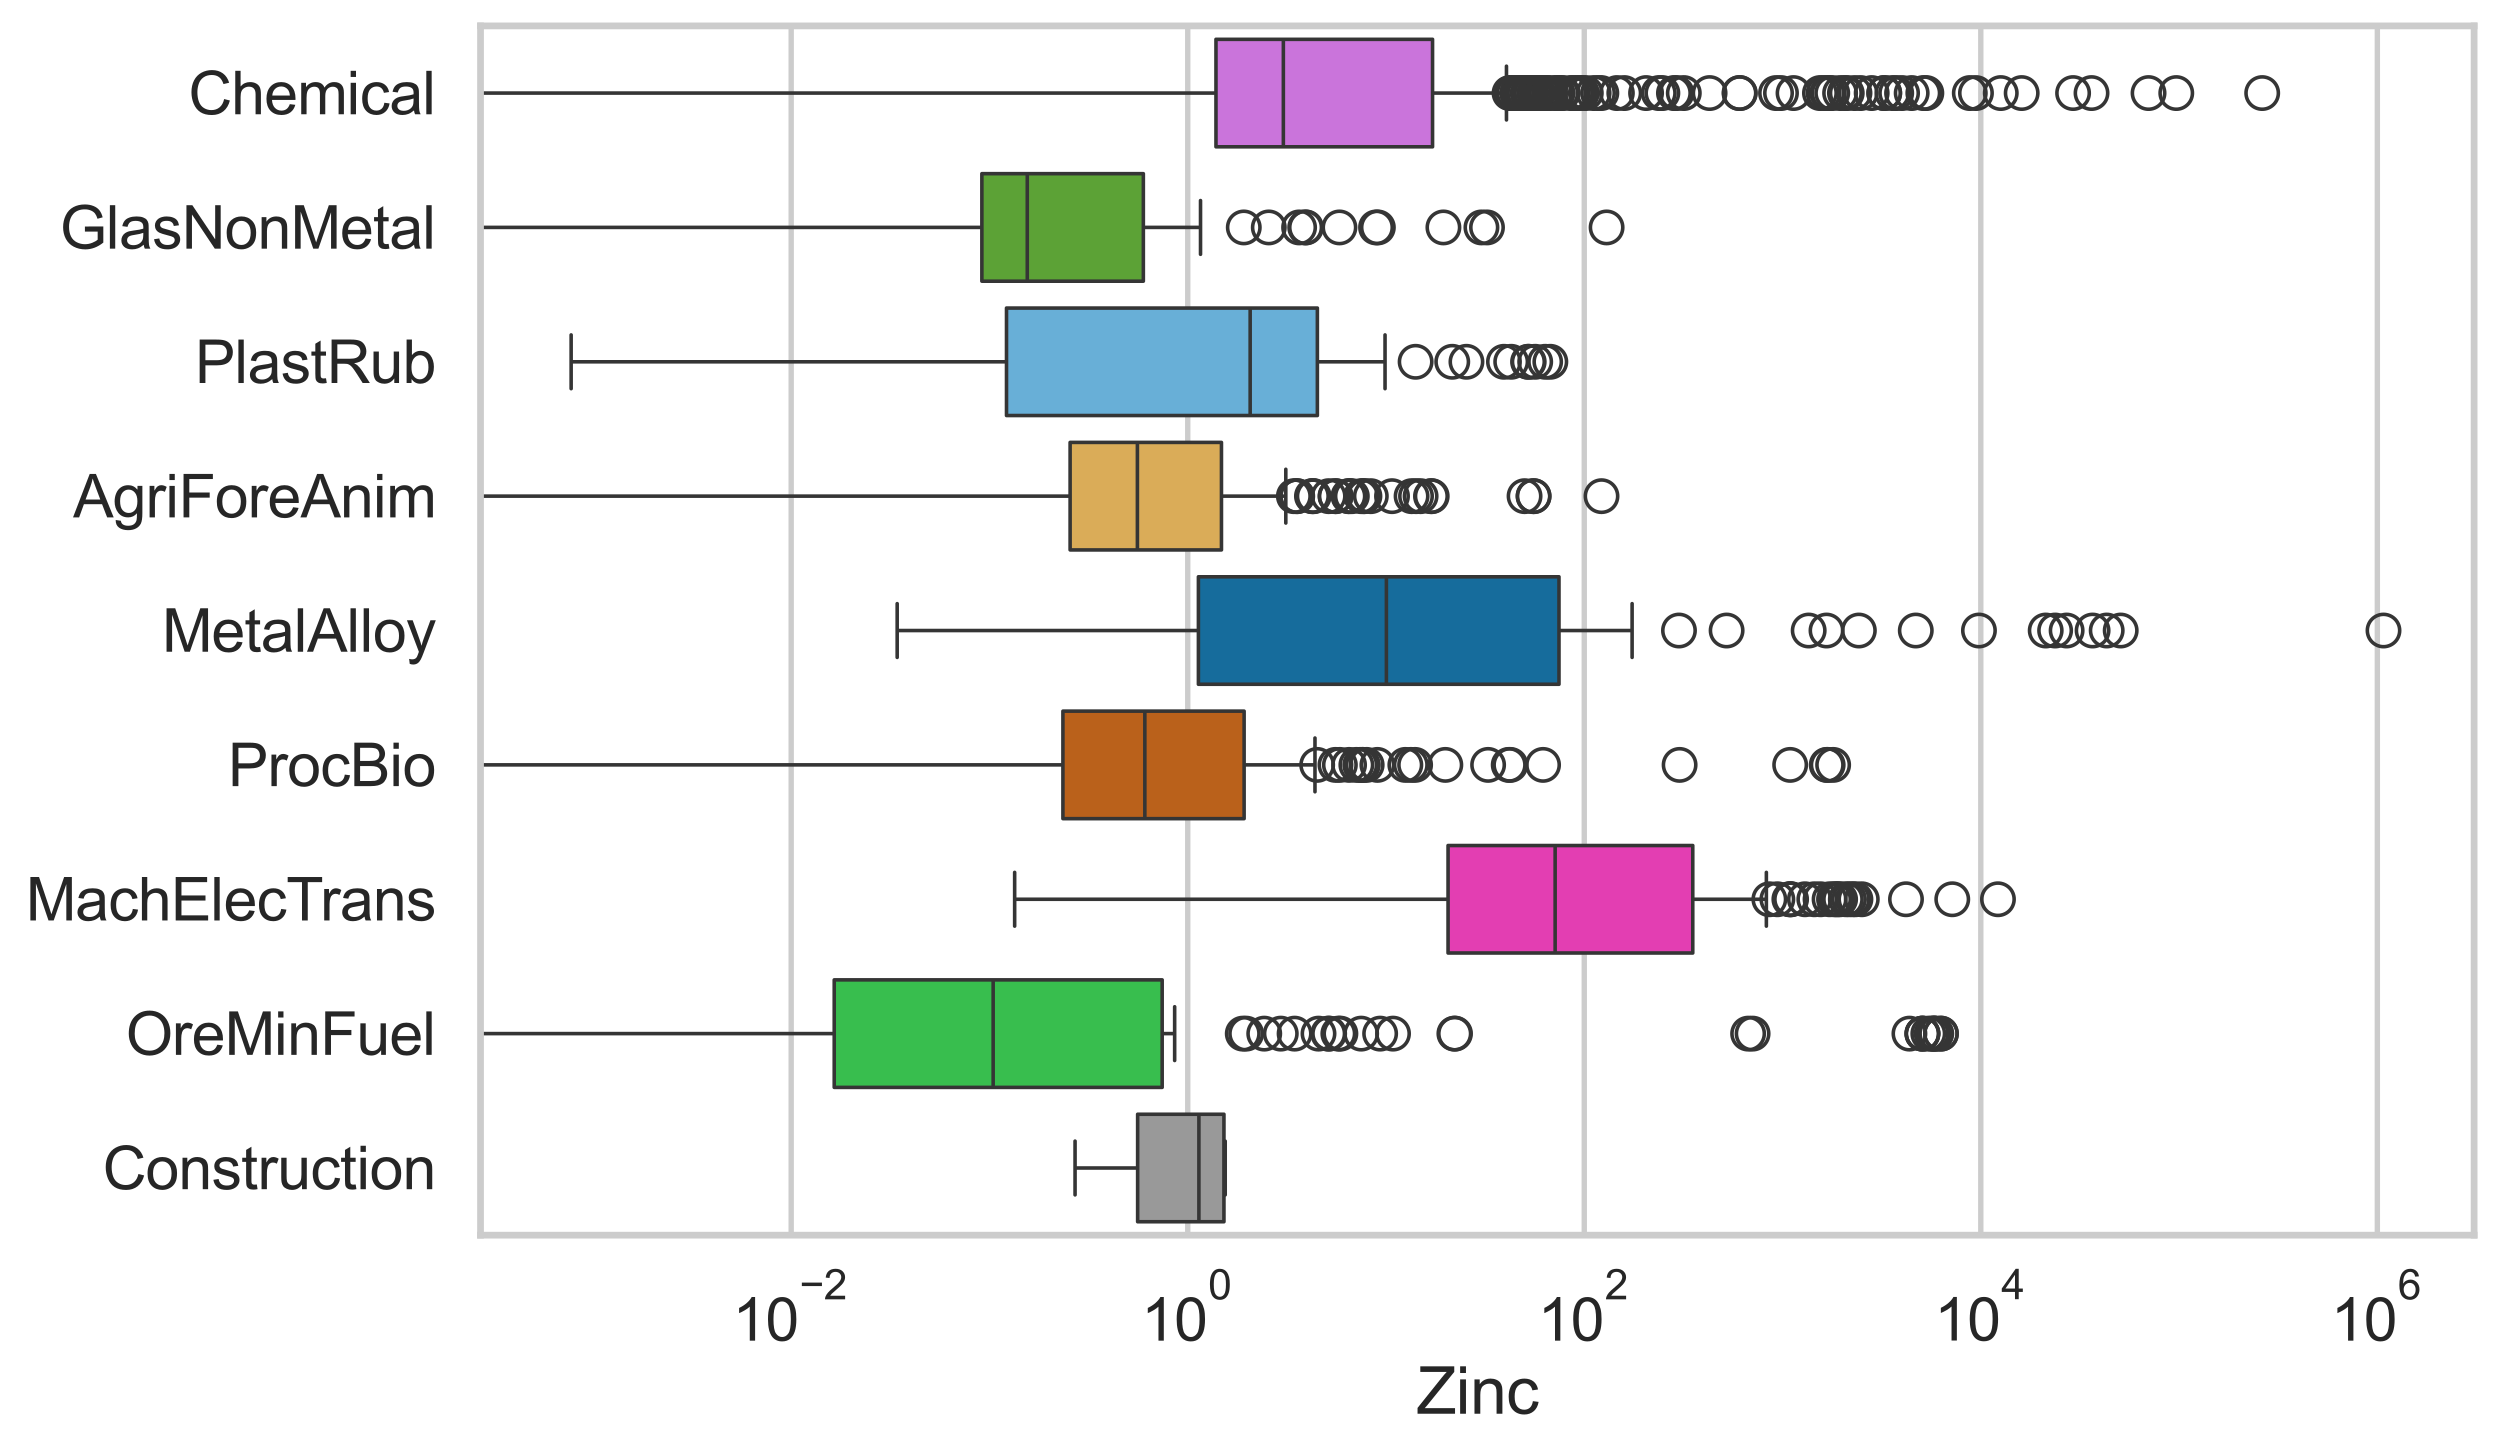 <?xml version="1.0" encoding="utf-8" standalone="no"?>
<!DOCTYPE svg PUBLIC "-//W3C//DTD SVG 1.1//EN"
  "http://www.w3.org/Graphics/SVG/1.1/DTD/svg11.dtd">
<svg xmlns:xlink="http://www.w3.org/1999/xlink" width="695.577pt" height="404.121pt" viewBox="0 0 695.577 404.121" xmlns="http://www.w3.org/2000/svg" version="1.1">
 <defs>
  <style type="text/css">*{stroke-linejoin: round; stroke-linecap: butt}</style>
 </defs>
 <g id="figure_1">
  <g id="patch_1">
   <path d="M 0 404.121 
L 695.577 404.121 
L 695.577 0 
L 0 0 
z
" style="fill: #ffffff"/>
  </g>
  <g id="axes_1">
   <g id="patch_2">
    <path d="M 133.697 343.665 
L 688.377 343.665 
L 688.377 7.2 
L 133.697 7.2 
z
" style="fill: #ffffff"/>
   </g>
   <g id="matplotlib.axis_1">
    <g id="xtick_1">
     <g id="line2d_1">
      <path d="M 220.135 343.665 
L 220.135 7.2 
" clip-path="url(#p015baa4954)" style="fill: none; stroke: #cccccc; stroke-width: 1.5; stroke-linecap: round"/>
     </g>
     <g id="text_1">
      <!-- $\mathdefault{10^{-2}}$ -->
      <g style="fill: #262626" transform="translate(203.8 373.18) scale(0.165 -0.165)">
       <defs>
        <path id="ArialMT-31" d="M 2384 0 
L 1822 0 
L 1822 3584 
Q 1619 3391 1289 3197 
Q 959 3003 697 2906 
L 697 3450 
Q 1169 3672 1522 3987 
Q 1875 4303 2022 4600 
L 2384 4600 
L 2384 0 
z
" transform="scale(0.016)"/>
        <path id="ArialMT-30" d="M 266 2259 
Q 266 3072 433 3567 
Q 600 4063 929 4331 
Q 1259 4600 1759 4600 
Q 2128 4600 2406 4451 
Q 2684 4303 2865 4023 
Q 3047 3744 3150 3342 
Q 3253 2941 3253 2259 
Q 3253 1453 3087 958 
Q 2922 463 2592 192 
Q 2263 -78 1759 -78 
Q 1097 -78 719 397 
Q 266 969 266 2259 
z
M 844 2259 
Q 844 1131 1108 757 
Q 1372 384 1759 384 
Q 2147 384 2411 759 
Q 2675 1134 2675 2259 
Q 2675 3391 2411 3762 
Q 2147 4134 1753 4134 
Q 1366 4134 1134 3806 
Q 844 3388 844 2259 
z
" transform="scale(0.016)"/>
        <path id="ArialMT-2212" d="M 3381 1997 
L 356 1997 
L 356 2522 
L 3381 2522 
L 3381 1997 
z
" transform="scale(0.016)"/>
        <path id="ArialMT-32" d="M 3222 541 
L 3222 0 
L 194 0 
Q 188 203 259 391 
Q 375 700 629 1000 
Q 884 1300 1366 1694 
Q 2113 2306 2375 2664 
Q 2638 3022 2638 3341 
Q 2638 3675 2398 3904 
Q 2159 4134 1775 4134 
Q 1369 4134 1125 3890 
Q 881 3647 878 3216 
L 300 3275 
Q 359 3922 746 4261 
Q 1134 4600 1788 4600 
Q 2447 4600 2831 4234 
Q 3216 3869 3216 3328 
Q 3216 3053 3103 2787 
Q 2991 2522 2730 2228 
Q 2469 1934 1863 1422 
Q 1356 997 1212 845 
Q 1069 694 975 541 
L 3222 541 
z
" transform="scale(0.016)"/>
       </defs>
       <use xlink:href="#ArialMT-31" transform="translate(0 0.994)"/>
       <use xlink:href="#ArialMT-30" transform="translate(55.615 0.994)"/>
       <use xlink:href="#ArialMT-2212" transform="translate(112.973 70.688) scale(0.7)"/>
       <use xlink:href="#ArialMT-32" transform="translate(153.852 70.688) scale(0.7)"/>
      </g>
     </g>
    </g>
    <g id="xtick_2">
     <g id="line2d_2">
      <path d="M 330.464 343.665 
L 330.464 7.2 
" clip-path="url(#p015baa4954)" style="fill: none; stroke: #cccccc; stroke-width: 1.5; stroke-linecap: round"/>
     </g>
     <g id="text_2">
      <!-- $\mathdefault{10^{0}}$ -->
      <g style="fill: #262626" transform="translate(317.511 373.18) scale(0.165 -0.165)">
       <use xlink:href="#ArialMT-31" transform="translate(0 0.994)"/>
       <use xlink:href="#ArialMT-30" transform="translate(55.615 0.994)"/>
       <use xlink:href="#ArialMT-30" transform="translate(112.973 70.688) scale(0.7)"/>
      </g>
     </g>
    </g>
    <g id="xtick_3">
     <g id="line2d_3">
      <path d="M 440.792 343.665 
L 440.792 7.2 
" clip-path="url(#p015baa4954)" style="fill: none; stroke: #cccccc; stroke-width: 1.5; stroke-linecap: round"/>
     </g>
     <g id="text_3">
      <!-- $\mathdefault{10^{2}}$ -->
      <g style="fill: #262626" transform="translate(427.839 373.18) scale(0.165 -0.165)">
       <use xlink:href="#ArialMT-31" transform="translate(0 0.994)"/>
       <use xlink:href="#ArialMT-30" transform="translate(55.615 0.994)"/>
       <use xlink:href="#ArialMT-32" transform="translate(112.973 70.688) scale(0.7)"/>
      </g>
     </g>
    </g>
    <g id="xtick_4">
     <g id="line2d_4">
      <path d="M 551.12 343.665 
L 551.12 7.2 
" clip-path="url(#p015baa4954)" style="fill: none; stroke: #cccccc; stroke-width: 1.5; stroke-linecap: round"/>
     </g>
     <g id="text_4">
      <!-- $\mathdefault{10^{4}}$ -->
      <g style="fill: #262626" transform="translate(538.167 373.015) scale(0.165 -0.165)">
       <defs>
        <path id="ArialMT-34" d="M 2069 0 
L 2069 1097 
L 81 1097 
L 81 1613 
L 2172 4581 
L 2631 4581 
L 2631 1613 
L 3250 1613 
L 3250 1097 
L 2631 1097 
L 2631 0 
L 2069 0 
z
M 2069 1613 
L 2069 3678 
L 634 1613 
L 2069 1613 
z
" transform="scale(0.016)"/>
       </defs>
       <use xlink:href="#ArialMT-31" transform="translate(0 0.202)"/>
       <use xlink:href="#ArialMT-30" transform="translate(55.615 0.202)"/>
       <use xlink:href="#ArialMT-34" transform="translate(112.973 69.895) scale(0.7)"/>
      </g>
     </g>
    </g>
    <g id="xtick_5">
     <g id="line2d_5">
      <path d="M 661.448 343.665 
L 661.448 7.2 
" clip-path="url(#p015baa4954)" style="fill: none; stroke: #cccccc; stroke-width: 1.5; stroke-linecap: round"/>
     </g>
     <g id="text_5">
      <!-- $\mathdefault{10^{6}}$ -->
      <g style="fill: #262626" transform="translate(648.495 373.18) scale(0.165 -0.165)">
       <defs>
        <path id="ArialMT-36" d="M 3184 3459 
L 2625 3416 
Q 2550 3747 2413 3897 
Q 2184 4138 1850 4138 
Q 1581 4138 1378 3988 
Q 1113 3794 959 3422 
Q 806 3050 800 2363 
Q 1003 2672 1297 2822 
Q 1591 2972 1913 2972 
Q 2475 2972 2870 2558 
Q 3266 2144 3266 1488 
Q 3266 1056 3080 686 
Q 2894 316 2569 119 
Q 2244 -78 1831 -78 
Q 1128 -78 684 439 
Q 241 956 241 2144 
Q 241 3472 731 4075 
Q 1159 4600 1884 4600 
Q 2425 4600 2770 4297 
Q 3116 3994 3184 3459 
z
M 888 1484 
Q 888 1194 1011 928 
Q 1134 663 1356 523 
Q 1578 384 1822 384 
Q 2178 384 2434 671 
Q 2691 959 2691 1453 
Q 2691 1928 2437 2201 
Q 2184 2475 1800 2475 
Q 1419 2475 1153 2201 
Q 888 1928 888 1484 
z
" transform="scale(0.016)"/>
       </defs>
       <use xlink:href="#ArialMT-31" transform="translate(0 0.994)"/>
       <use xlink:href="#ArialMT-30" transform="translate(55.615 0.994)"/>
       <use xlink:href="#ArialMT-36" transform="translate(112.973 70.688) scale(0.7)"/>
      </g>
     </g>
    </g>
    <g id="text_6">
     <!-- Zinc -->
     <g style="fill: #262626" transform="translate(394.035 393.344) scale(0.18 -0.18)">
      <defs>
       <path id="ArialMT-5a" d="M 128 0 
L 128 563 
L 2475 3497 
Q 2725 3809 2950 4041 
L 394 4041 
L 394 4581 
L 3675 4581 
L 3675 4041 
L 1103 863 
L 825 541 
L 3750 541 
L 3750 0 
L 128 0 
z
" transform="scale(0.016)"/>
       <path id="ArialMT-69" d="M 425 3934 
L 425 4581 
L 988 4581 
L 988 3934 
L 425 3934 
z
M 425 0 
L 425 3319 
L 988 3319 
L 988 0 
L 425 0 
z
" transform="scale(0.016)"/>
       <path id="ArialMT-6e" d="M 422 0 
L 422 3319 
L 928 3319 
L 928 2847 
Q 1294 3394 1984 3394 
Q 2284 3394 2536 3286 
Q 2788 3178 2913 3003 
Q 3038 2828 3088 2588 
Q 3119 2431 3119 2041 
L 3119 0 
L 2556 0 
L 2556 2019 
Q 2556 2363 2490 2533 
Q 2425 2703 2258 2804 
Q 2091 2906 1866 2906 
Q 1506 2906 1245 2678 
Q 984 2450 984 1813 
L 984 0 
L 422 0 
z
" transform="scale(0.016)"/>
       <path id="ArialMT-63" d="M 2588 1216 
L 3141 1144 
Q 3050 572 2676 248 
Q 2303 -75 1759 -75 
Q 1078 -75 664 370 
Q 250 816 250 1647 
Q 250 2184 428 2587 
Q 606 2991 970 3192 
Q 1334 3394 1763 3394 
Q 2303 3394 2647 3120 
Q 2991 2847 3088 2344 
L 2541 2259 
Q 2463 2594 2264 2762 
Q 2066 2931 1784 2931 
Q 1359 2931 1093 2626 
Q 828 2322 828 1663 
Q 828 994 1084 691 
Q 1341 388 1753 388 
Q 2084 388 2306 591 
Q 2528 794 2588 1216 
z
" transform="scale(0.016)"/>
      </defs>
      <use xlink:href="#ArialMT-5a"/>
      <use xlink:href="#ArialMT-69" transform="translate(61.084 0)"/>
      <use xlink:href="#ArialMT-6e" transform="translate(83.301 0)"/>
      <use xlink:href="#ArialMT-63" transform="translate(138.916 0)"/>
     </g>
    </g>
   </g>
   <g id="matplotlib.axis_2">
    <g id="ytick_1">
     <g id="text_7">
      <!-- Chemical -->
      <g style="fill: #262626" transform="translate(52.428 31.798) scale(0.165 -0.165)">
       <defs>
        <path id="ArialMT-43" d="M 3763 1606 
L 4369 1453 
Q 4178 706 3683 314 
Q 3188 -78 2472 -78 
Q 1731 -78 1267 223 
Q 803 525 561 1097 
Q 319 1669 319 2325 
Q 319 3041 592 3573 
Q 866 4106 1370 4382 
Q 1875 4659 2481 4659 
Q 3169 4659 3637 4309 
Q 4106 3959 4291 3325 
L 3694 3184 
Q 3534 3684 3231 3912 
Q 2928 4141 2469 4141 
Q 1941 4141 1586 3887 
Q 1231 3634 1087 3207 
Q 944 2781 944 2328 
Q 944 1744 1114 1308 
Q 1284 872 1643 656 
Q 2003 441 2422 441 
Q 2931 441 3284 734 
Q 3638 1028 3763 1606 
z
" transform="scale(0.016)"/>
        <path id="ArialMT-68" d="M 422 0 
L 422 4581 
L 984 4581 
L 984 2938 
Q 1378 3394 1978 3394 
Q 2347 3394 2619 3248 
Q 2891 3103 3008 2847 
Q 3125 2591 3125 2103 
L 3125 0 
L 2563 0 
L 2563 2103 
Q 2563 2525 2380 2717 
Q 2197 2909 1863 2909 
Q 1613 2909 1392 2779 
Q 1172 2650 1078 2428 
Q 984 2206 984 1816 
L 984 0 
L 422 0 
z
" transform="scale(0.016)"/>
        <path id="ArialMT-65" d="M 2694 1069 
L 3275 997 
Q 3138 488 2766 206 
Q 2394 -75 1816 -75 
Q 1088 -75 661 373 
Q 234 822 234 1631 
Q 234 2469 665 2931 
Q 1097 3394 1784 3394 
Q 2450 3394 2872 2941 
Q 3294 2488 3294 1666 
Q 3294 1616 3291 1516 
L 816 1516 
Q 847 969 1125 678 
Q 1403 388 1819 388 
Q 2128 388 2347 550 
Q 2566 713 2694 1069 
z
M 847 1978 
L 2700 1978 
Q 2663 2397 2488 2606 
Q 2219 2931 1791 2931 
Q 1403 2931 1139 2672 
Q 875 2413 847 1978 
z
" transform="scale(0.016)"/>
        <path id="ArialMT-6d" d="M 422 0 
L 422 3319 
L 925 3319 
L 925 2853 
Q 1081 3097 1340 3245 
Q 1600 3394 1931 3394 
Q 2300 3394 2536 3241 
Q 2772 3088 2869 2813 
Q 3263 3394 3894 3394 
Q 4388 3394 4653 3120 
Q 4919 2847 4919 2278 
L 4919 0 
L 4359 0 
L 4359 2091 
Q 4359 2428 4304 2576 
Q 4250 2725 4106 2815 
Q 3963 2906 3769 2906 
Q 3419 2906 3187 2673 
Q 2956 2441 2956 1928 
L 2956 0 
L 2394 0 
L 2394 2156 
Q 2394 2531 2256 2718 
Q 2119 2906 1806 2906 
Q 1569 2906 1367 2781 
Q 1166 2656 1075 2415 
Q 984 2175 984 1722 
L 984 0 
L 422 0 
z
" transform="scale(0.016)"/>
        <path id="ArialMT-61" d="M 2588 409 
Q 2275 144 1986 34 
Q 1697 -75 1366 -75 
Q 819 -75 525 192 
Q 231 459 231 875 
Q 231 1119 342 1320 
Q 453 1522 633 1644 
Q 813 1766 1038 1828 
Q 1203 1872 1538 1913 
Q 2219 1994 2541 2106 
Q 2544 2222 2544 2253 
Q 2544 2597 2384 2738 
Q 2169 2928 1744 2928 
Q 1347 2928 1158 2789 
Q 969 2650 878 2297 
L 328 2372 
Q 403 2725 575 2942 
Q 747 3159 1072 3276 
Q 1397 3394 1825 3394 
Q 2250 3394 2515 3294 
Q 2781 3194 2906 3042 
Q 3031 2891 3081 2659 
Q 3109 2516 3109 2141 
L 3109 1391 
Q 3109 606 3145 398 
Q 3181 191 3288 0 
L 2700 0 
Q 2613 175 2588 409 
z
M 2541 1666 
Q 2234 1541 1622 1453 
Q 1275 1403 1131 1340 
Q 988 1278 909 1158 
Q 831 1038 831 891 
Q 831 666 1001 516 
Q 1172 366 1500 366 
Q 1825 366 2078 508 
Q 2331 650 2450 897 
Q 2541 1088 2541 1459 
L 2541 1666 
z
" transform="scale(0.016)"/>
        <path id="ArialMT-6c" d="M 409 0 
L 409 4581 
L 972 4581 
L 972 0 
L 409 0 
z
" transform="scale(0.016)"/>
       </defs>
       <use xlink:href="#ArialMT-43"/>
       <use xlink:href="#ArialMT-68" transform="translate(72.217 0)"/>
       <use xlink:href="#ArialMT-65" transform="translate(127.832 0)"/>
       <use xlink:href="#ArialMT-6d" transform="translate(183.447 0)"/>
       <use xlink:href="#ArialMT-69" transform="translate(266.748 0)"/>
       <use xlink:href="#ArialMT-63" transform="translate(288.965 0)"/>
       <use xlink:href="#ArialMT-61" transform="translate(338.965 0)"/>
       <use xlink:href="#ArialMT-6c" transform="translate(394.58 0)"/>
      </g>
     </g>
    </g>
    <g id="ytick_2">
     <g id="text_8">
      <!-- GlasNonMetal -->
      <g style="fill: #262626" transform="translate(16.659 69.183) scale(0.165 -0.165)">
       <defs>
        <path id="ArialMT-47" d="M 2638 1797 
L 2638 2334 
L 4578 2338 
L 4578 638 
Q 4131 281 3656 101 
Q 3181 -78 2681 -78 
Q 2006 -78 1454 211 
Q 903 500 622 1047 
Q 341 1594 341 2269 
Q 341 2938 620 3517 
Q 900 4097 1425 4378 
Q 1950 4659 2634 4659 
Q 3131 4659 3532 4498 
Q 3934 4338 4162 4050 
Q 4391 3763 4509 3300 
L 3963 3150 
Q 3859 3500 3706 3700 
Q 3553 3900 3268 4020 
Q 2984 4141 2638 4141 
Q 2222 4141 1919 4014 
Q 1616 3888 1430 3681 
Q 1244 3475 1141 3228 
Q 966 2803 966 2306 
Q 966 1694 1177 1281 
Q 1388 869 1791 669 
Q 2194 469 2647 469 
Q 3041 469 3416 620 
Q 3791 772 3984 944 
L 3984 1797 
L 2638 1797 
z
" transform="scale(0.016)"/>
        <path id="ArialMT-73" d="M 197 991 
L 753 1078 
Q 800 744 1014 566 
Q 1228 388 1613 388 
Q 2000 388 2187 545 
Q 2375 703 2375 916 
Q 2375 1106 2209 1216 
Q 2094 1291 1634 1406 
Q 1016 1563 777 1677 
Q 538 1791 414 1992 
Q 291 2194 291 2438 
Q 291 2659 392 2848 
Q 494 3038 669 3163 
Q 800 3259 1026 3326 
Q 1253 3394 1513 3394 
Q 1903 3394 2198 3281 
Q 2494 3169 2634 2976 
Q 2775 2784 2828 2463 
L 2278 2388 
Q 2241 2644 2061 2787 
Q 1881 2931 1553 2931 
Q 1166 2931 1000 2803 
Q 834 2675 834 2503 
Q 834 2394 903 2306 
Q 972 2216 1119 2156 
Q 1203 2125 1616 2013 
Q 2213 1853 2448 1751 
Q 2684 1650 2818 1456 
Q 2953 1263 2953 975 
Q 2953 694 2789 445 
Q 2625 197 2315 61 
Q 2006 -75 1616 -75 
Q 969 -75 630 194 
Q 291 463 197 991 
z
" transform="scale(0.016)"/>
        <path id="ArialMT-4e" d="M 488 0 
L 488 4581 
L 1109 4581 
L 3516 984 
L 3516 4581 
L 4097 4581 
L 4097 0 
L 3475 0 
L 1069 3600 
L 1069 0 
L 488 0 
z
" transform="scale(0.016)"/>
        <path id="ArialMT-6f" d="M 213 1659 
Q 213 2581 725 3025 
Q 1153 3394 1769 3394 
Q 2453 3394 2887 2945 
Q 3322 2497 3322 1706 
Q 3322 1066 3130 698 
Q 2938 331 2570 128 
Q 2203 -75 1769 -75 
Q 1072 -75 642 372 
Q 213 819 213 1659 
z
M 791 1659 
Q 791 1022 1069 705 
Q 1347 388 1769 388 
Q 2188 388 2466 706 
Q 2744 1025 2744 1678 
Q 2744 2294 2464 2611 
Q 2184 2928 1769 2928 
Q 1347 2928 1069 2612 
Q 791 2297 791 1659 
z
" transform="scale(0.016)"/>
        <path id="ArialMT-4d" d="M 475 0 
L 475 4581 
L 1388 4581 
L 2472 1338 
Q 2622 884 2691 659 
Q 2769 909 2934 1394 
L 4031 4581 
L 4847 4581 
L 4847 0 
L 4263 0 
L 4263 3834 
L 2931 0 
L 2384 0 
L 1059 3900 
L 1059 0 
L 475 0 
z
" transform="scale(0.016)"/>
        <path id="ArialMT-74" d="M 1650 503 
L 1731 6 
Q 1494 -44 1306 -44 
Q 1000 -44 831 53 
Q 663 150 594 308 
Q 525 466 525 972 
L 525 2881 
L 113 2881 
L 113 3319 
L 525 3319 
L 525 4141 
L 1084 4478 
L 1084 3319 
L 1650 3319 
L 1650 2881 
L 1084 2881 
L 1084 941 
Q 1084 700 1114 631 
Q 1144 563 1211 522 
Q 1278 481 1403 481 
Q 1497 481 1650 503 
z
" transform="scale(0.016)"/>
       </defs>
       <use xlink:href="#ArialMT-47"/>
       <use xlink:href="#ArialMT-6c" transform="translate(77.783 0)"/>
       <use xlink:href="#ArialMT-61" transform="translate(100 0)"/>
       <use xlink:href="#ArialMT-73" transform="translate(155.615 0)"/>
       <use xlink:href="#ArialMT-4e" transform="translate(205.615 0)"/>
       <use xlink:href="#ArialMT-6f" transform="translate(277.832 0)"/>
       <use xlink:href="#ArialMT-6e" transform="translate(333.447 0)"/>
       <use xlink:href="#ArialMT-4d" transform="translate(389.062 0)"/>
       <use xlink:href="#ArialMT-65" transform="translate(472.363 0)"/>
       <use xlink:href="#ArialMT-74" transform="translate(527.979 0)"/>
       <use xlink:href="#ArialMT-61" transform="translate(555.762 0)"/>
       <use xlink:href="#ArialMT-6c" transform="translate(611.377 0)"/>
      </g>
     </g>
    </g>
    <g id="ytick_3">
     <g id="text_9">
      <!-- PlastRub -->
      <g style="fill: #262626" transform="translate(54.248 106.568) scale(0.165 -0.165)">
       <defs>
        <path id="ArialMT-50" d="M 494 0 
L 494 4581 
L 2222 4581 
Q 2678 4581 2919 4538 
Q 3256 4481 3484 4323 
Q 3713 4166 3852 3881 
Q 3991 3597 3991 3256 
Q 3991 2672 3619 2267 
Q 3247 1863 2275 1863 
L 1100 1863 
L 1100 0 
L 494 0 
z
M 1100 2403 
L 2284 2403 
Q 2872 2403 3119 2622 
Q 3366 2841 3366 3238 
Q 3366 3525 3220 3729 
Q 3075 3934 2838 4000 
Q 2684 4041 2272 4041 
L 1100 4041 
L 1100 2403 
z
" transform="scale(0.016)"/>
        <path id="ArialMT-52" d="M 503 0 
L 503 4581 
L 2534 4581 
Q 3147 4581 3465 4457 
Q 3784 4334 3975 4021 
Q 4166 3709 4166 3331 
Q 4166 2844 3850 2509 
Q 3534 2175 2875 2084 
Q 3116 1969 3241 1856 
Q 3506 1613 3744 1247 
L 4541 0 
L 3778 0 
L 3172 953 
Q 2906 1366 2734 1584 
Q 2563 1803 2427 1890 
Q 2291 1978 2150 2013 
Q 2047 2034 1813 2034 
L 1109 2034 
L 1109 0 
L 503 0 
z
M 1109 2559 
L 2413 2559 
Q 2828 2559 3062 2645 
Q 3297 2731 3419 2920 
Q 3541 3109 3541 3331 
Q 3541 3656 3305 3865 
Q 3069 4075 2559 4075 
L 1109 4075 
L 1109 2559 
z
" transform="scale(0.016)"/>
        <path id="ArialMT-75" d="M 2597 0 
L 2597 488 
Q 2209 -75 1544 -75 
Q 1250 -75 995 37 
Q 741 150 617 320 
Q 494 491 444 738 
Q 409 903 409 1263 
L 409 3319 
L 972 3319 
L 972 1478 
Q 972 1038 1006 884 
Q 1059 663 1231 536 
Q 1403 409 1656 409 
Q 1909 409 2131 539 
Q 2353 669 2445 892 
Q 2538 1116 2538 1541 
L 2538 3319 
L 3100 3319 
L 3100 0 
L 2597 0 
z
" transform="scale(0.016)"/>
        <path id="ArialMT-62" d="M 941 0 
L 419 0 
L 419 4581 
L 981 4581 
L 981 2947 
Q 1338 3394 1891 3394 
Q 2197 3394 2470 3270 
Q 2744 3147 2920 2923 
Q 3097 2700 3197 2384 
Q 3297 2069 3297 1709 
Q 3297 856 2875 390 
Q 2453 -75 1863 -75 
Q 1275 -75 941 416 
L 941 0 
z
M 934 1684 
Q 934 1088 1097 822 
Q 1363 388 1816 388 
Q 2184 388 2453 708 
Q 2722 1028 2722 1663 
Q 2722 2313 2464 2622 
Q 2206 2931 1841 2931 
Q 1472 2931 1203 2611 
Q 934 2291 934 1684 
z
" transform="scale(0.016)"/>
       </defs>
       <use xlink:href="#ArialMT-50"/>
       <use xlink:href="#ArialMT-6c" transform="translate(66.699 0)"/>
       <use xlink:href="#ArialMT-61" transform="translate(88.916 0)"/>
       <use xlink:href="#ArialMT-73" transform="translate(144.531 0)"/>
       <use xlink:href="#ArialMT-74" transform="translate(194.531 0)"/>
       <use xlink:href="#ArialMT-52" transform="translate(222.314 0)"/>
       <use xlink:href="#ArialMT-75" transform="translate(294.531 0)"/>
       <use xlink:href="#ArialMT-62" transform="translate(350.146 0)"/>
      </g>
     </g>
    </g>
    <g id="ytick_4">
     <g id="text_10">
      <!-- AgriForeAnim -->
      <g style="fill: #262626" transform="translate(20.341 143.953) scale(0.165 -0.165)">
       <defs>
        <path id="ArialMT-41" d="M -9 0 
L 1750 4581 
L 2403 4581 
L 4278 0 
L 3588 0 
L 3053 1388 
L 1138 1388 
L 634 0 
L -9 0 
z
M 1313 1881 
L 2866 1881 
L 2388 3150 
Q 2169 3728 2063 4100 
Q 1975 3659 1816 3225 
L 1313 1881 
z
" transform="scale(0.016)"/>
        <path id="ArialMT-67" d="M 319 -275 
L 866 -356 
Q 900 -609 1056 -725 
Q 1266 -881 1628 -881 
Q 2019 -881 2231 -725 
Q 2444 -569 2519 -288 
Q 2563 -116 2559 434 
Q 2191 0 1641 0 
Q 956 0 581 494 
Q 206 988 206 1678 
Q 206 2153 378 2554 
Q 550 2956 876 3175 
Q 1203 3394 1644 3394 
Q 2231 3394 2613 2919 
L 2613 3319 
L 3131 3319 
L 3131 450 
Q 3131 -325 2973 -648 
Q 2816 -972 2473 -1159 
Q 2131 -1347 1631 -1347 
Q 1038 -1347 672 -1080 
Q 306 -813 319 -275 
z
M 784 1719 
Q 784 1066 1043 766 
Q 1303 466 1694 466 
Q 2081 466 2343 764 
Q 2606 1063 2606 1700 
Q 2606 2309 2336 2618 
Q 2066 2928 1684 2928 
Q 1309 2928 1046 2623 
Q 784 2319 784 1719 
z
" transform="scale(0.016)"/>
        <path id="ArialMT-72" d="M 416 0 
L 416 3319 
L 922 3319 
L 922 2816 
Q 1116 3169 1280 3281 
Q 1444 3394 1641 3394 
Q 1925 3394 2219 3213 
L 2025 2691 
Q 1819 2813 1613 2813 
Q 1428 2813 1281 2702 
Q 1134 2591 1072 2394 
Q 978 2094 978 1738 
L 978 0 
L 416 0 
z
" transform="scale(0.016)"/>
        <path id="ArialMT-46" d="M 525 0 
L 525 4581 
L 3616 4581 
L 3616 4041 
L 1131 4041 
L 1131 2622 
L 3281 2622 
L 3281 2081 
L 1131 2081 
L 1131 0 
L 525 0 
z
" transform="scale(0.016)"/>
       </defs>
       <use xlink:href="#ArialMT-41"/>
       <use xlink:href="#ArialMT-67" transform="translate(66.699 0)"/>
       <use xlink:href="#ArialMT-72" transform="translate(122.314 0)"/>
       <use xlink:href="#ArialMT-69" transform="translate(155.615 0)"/>
       <use xlink:href="#ArialMT-46" transform="translate(177.832 0)"/>
       <use xlink:href="#ArialMT-6f" transform="translate(238.916 0)"/>
       <use xlink:href="#ArialMT-72" transform="translate(294.531 0)"/>
       <use xlink:href="#ArialMT-65" transform="translate(327.832 0)"/>
       <use xlink:href="#ArialMT-41" transform="translate(383.447 0)"/>
       <use xlink:href="#ArialMT-6e" transform="translate(450.146 0)"/>
       <use xlink:href="#ArialMT-69" transform="translate(505.762 0)"/>
       <use xlink:href="#ArialMT-6d" transform="translate(527.979 0)"/>
      </g>
     </g>
    </g>
    <g id="ytick_5">
     <g id="text_11">
      <!-- MetalAlloy -->
      <g style="fill: #262626" transform="translate(45.088 181.337) scale(0.165 -0.165)">
       <defs>
        <path id="ArialMT-79" d="M 397 -1278 
L 334 -750 
Q 519 -800 656 -800 
Q 844 -800 956 -737 
Q 1069 -675 1141 -563 
Q 1194 -478 1313 -144 
Q 1328 -97 1363 -6 
L 103 3319 
L 709 3319 
L 1400 1397 
Q 1534 1031 1641 628 
Q 1738 1016 1872 1384 
L 2581 3319 
L 3144 3319 
L 1881 -56 
Q 1678 -603 1566 -809 
Q 1416 -1088 1222 -1217 
Q 1028 -1347 759 -1347 
Q 597 -1347 397 -1278 
z
" transform="scale(0.016)"/>
       </defs>
       <use xlink:href="#ArialMT-4d"/>
       <use xlink:href="#ArialMT-65" transform="translate(83.301 0)"/>
       <use xlink:href="#ArialMT-74" transform="translate(138.916 0)"/>
       <use xlink:href="#ArialMT-61" transform="translate(166.699 0)"/>
       <use xlink:href="#ArialMT-6c" transform="translate(222.314 0)"/>
       <use xlink:href="#ArialMT-41" transform="translate(244.531 0)"/>
       <use xlink:href="#ArialMT-6c" transform="translate(311.23 0)"/>
       <use xlink:href="#ArialMT-6c" transform="translate(333.447 0)"/>
       <use xlink:href="#ArialMT-6f" transform="translate(355.664 0)"/>
       <use xlink:href="#ArialMT-79" transform="translate(411.279 0)"/>
      </g>
     </g>
    </g>
    <g id="ytick_6">
     <g id="text_12">
      <!-- ProcBio -->
      <g style="fill: #262626" transform="translate(63.424 218.722) scale(0.165 -0.165)">
       <defs>
        <path id="ArialMT-42" d="M 469 0 
L 469 4581 
L 2188 4581 
Q 2713 4581 3030 4442 
Q 3347 4303 3526 4014 
Q 3706 3725 3706 3409 
Q 3706 3116 3547 2856 
Q 3388 2597 3066 2438 
Q 3481 2316 3704 2022 
Q 3928 1728 3928 1328 
Q 3928 1006 3792 729 
Q 3656 453 3456 303 
Q 3256 153 2954 76 
Q 2653 0 2216 0 
L 469 0 
z
M 1075 2656 
L 2066 2656 
Q 2469 2656 2644 2709 
Q 2875 2778 2992 2937 
Q 3109 3097 3109 3338 
Q 3109 3566 3000 3739 
Q 2891 3913 2687 3977 
Q 2484 4041 1991 4041 
L 1075 4041 
L 1075 2656 
z
M 1075 541 
L 2216 541 
Q 2509 541 2628 563 
Q 2838 600 2978 687 
Q 3119 775 3209 942 
Q 3300 1109 3300 1328 
Q 3300 1584 3169 1773 
Q 3038 1963 2805 2039 
Q 2572 2116 2134 2116 
L 1075 2116 
L 1075 541 
z
" transform="scale(0.016)"/>
       </defs>
       <use xlink:href="#ArialMT-50"/>
       <use xlink:href="#ArialMT-72" transform="translate(66.699 0)"/>
       <use xlink:href="#ArialMT-6f" transform="translate(100 0)"/>
       <use xlink:href="#ArialMT-63" transform="translate(155.615 0)"/>
       <use xlink:href="#ArialMT-42" transform="translate(205.615 0)"/>
       <use xlink:href="#ArialMT-69" transform="translate(272.314 0)"/>
       <use xlink:href="#ArialMT-6f" transform="translate(294.531 0)"/>
      </g>
     </g>
    </g>
    <g id="ytick_7">
     <g id="text_13">
      <!-- MachElecTrans -->
      <g style="fill: #262626" transform="translate(7.2 256.107) scale(0.165 -0.165)">
       <defs>
        <path id="ArialMT-45" d="M 506 0 
L 506 4581 
L 3819 4581 
L 3819 4041 
L 1113 4041 
L 1113 2638 
L 3647 2638 
L 3647 2100 
L 1113 2100 
L 1113 541 
L 3925 541 
L 3925 0 
L 506 0 
z
" transform="scale(0.016)"/>
        <path id="ArialMT-54" d="M 1659 0 
L 1659 4041 
L 150 4041 
L 150 4581 
L 3781 4581 
L 3781 4041 
L 2266 4041 
L 2266 0 
L 1659 0 
z
" transform="scale(0.016)"/>
       </defs>
       <use xlink:href="#ArialMT-4d"/>
       <use xlink:href="#ArialMT-61" transform="translate(83.301 0)"/>
       <use xlink:href="#ArialMT-63" transform="translate(138.916 0)"/>
       <use xlink:href="#ArialMT-68" transform="translate(188.916 0)"/>
       <use xlink:href="#ArialMT-45" transform="translate(244.531 0)"/>
       <use xlink:href="#ArialMT-6c" transform="translate(311.23 0)"/>
       <use xlink:href="#ArialMT-65" transform="translate(333.447 0)"/>
       <use xlink:href="#ArialMT-63" transform="translate(389.062 0)"/>
       <use xlink:href="#ArialMT-54" transform="translate(439.062 0)"/>
       <use xlink:href="#ArialMT-72" transform="translate(496.396 0)"/>
       <use xlink:href="#ArialMT-61" transform="translate(529.697 0)"/>
       <use xlink:href="#ArialMT-6e" transform="translate(585.312 0)"/>
       <use xlink:href="#ArialMT-73" transform="translate(640.928 0)"/>
      </g>
     </g>
    </g>
    <g id="ytick_8">
     <g id="text_14">
      <!-- OreMinFuel -->
      <g style="fill: #262626" transform="translate(35.013 293.492) scale(0.165 -0.165)">
       <defs>
        <path id="ArialMT-4f" d="M 309 2231 
Q 309 3372 921 4017 
Q 1534 4663 2503 4663 
Q 3138 4663 3647 4359 
Q 4156 4056 4423 3514 
Q 4691 2972 4691 2284 
Q 4691 1588 4409 1038 
Q 4128 488 3612 205 
Q 3097 -78 2500 -78 
Q 1853 -78 1343 234 
Q 834 547 571 1087 
Q 309 1628 309 2231 
z
M 934 2222 
Q 934 1394 1379 917 
Q 1825 441 2497 441 
Q 3181 441 3623 922 
Q 4066 1403 4066 2288 
Q 4066 2847 3877 3264 
Q 3688 3681 3323 3911 
Q 2959 4141 2506 4141 
Q 1863 4141 1398 3698 
Q 934 3256 934 2222 
z
" transform="scale(0.016)"/>
       </defs>
       <use xlink:href="#ArialMT-4f"/>
       <use xlink:href="#ArialMT-72" transform="translate(77.783 0)"/>
       <use xlink:href="#ArialMT-65" transform="translate(111.084 0)"/>
       <use xlink:href="#ArialMT-4d" transform="translate(166.699 0)"/>
       <use xlink:href="#ArialMT-69" transform="translate(250 0)"/>
       <use xlink:href="#ArialMT-6e" transform="translate(272.217 0)"/>
       <use xlink:href="#ArialMT-46" transform="translate(327.832 0)"/>
       <use xlink:href="#ArialMT-75" transform="translate(388.916 0)"/>
       <use xlink:href="#ArialMT-65" transform="translate(444.531 0)"/>
       <use xlink:href="#ArialMT-6c" transform="translate(500.146 0)"/>
      </g>
     </g>
    </g>
    <g id="ytick_9">
     <g id="text_15">
      <!-- Construction -->
      <g style="fill: #262626" transform="translate(28.575 330.877) scale(0.165 -0.165)">
       <use xlink:href="#ArialMT-43"/>
       <use xlink:href="#ArialMT-6f" transform="translate(72.217 0)"/>
       <use xlink:href="#ArialMT-6e" transform="translate(127.832 0)"/>
       <use xlink:href="#ArialMT-73" transform="translate(183.447 0)"/>
       <use xlink:href="#ArialMT-74" transform="translate(233.447 0)"/>
       <use xlink:href="#ArialMT-72" transform="translate(261.23 0)"/>
       <use xlink:href="#ArialMT-75" transform="translate(294.531 0)"/>
       <use xlink:href="#ArialMT-63" transform="translate(350.146 0)"/>
       <use xlink:href="#ArialMT-74" transform="translate(400.146 0)"/>
       <use xlink:href="#ArialMT-69" transform="translate(427.93 0)"/>
       <use xlink:href="#ArialMT-6f" transform="translate(450.146 0)"/>
       <use xlink:href="#ArialMT-6e" transform="translate(505.762 0)"/>
      </g>
     </g>
    </g>
   </g>
   <g id="patch_3">
    <path d="M 338.32 10.938 
L 338.32 40.846 
L 398.578 40.846 
L 398.578 10.938 
L 338.32 10.938 
z
" clip-path="url(#p015baa4954)" style="fill: #ca74db; stroke: #353535; stroke-linejoin: miter"/>
   </g>
   <g id="line2d_6">
    <path d="M 338.32 25.892 
L -1 25.892 
" clip-path="url(#p015baa4954)" style="fill: none; stroke: #353535"/>
   </g>
   <g id="line2d_7">
    <path d="M 398.578 25.892 
L 419.146 25.892 
" clip-path="url(#p015baa4954)" style="fill: none; stroke: #353535"/>
   </g>
   <g id="line2d_8">
    <path clip-path="url(#p015baa4954)" style="fill: none; stroke: #353535; stroke-linecap: round"/>
   </g>
   <g id="line2d_9">
    <path d="M 419.146 18.415 
L 419.146 33.369 
" clip-path="url(#p015baa4954)" style="fill: none; stroke: #353535; stroke-linecap: round"/>
   </g>
   <g id="line2d_10">
    <defs>
     <path id="medb6bf3489" d="M 0 4.5 
C 1.193 4.5 2.338 4.026 3.182 3.182 
C 4.026 2.338 4.5 1.193 4.5 0 
C 4.5 -1.193 4.026 -2.338 3.182 -3.182 
C 2.338 -4.026 1.193 -4.5 0 -4.5 
C -1.193 -4.5 -2.338 -4.026 -3.182 -3.182 
C -4.026 -2.338 -4.5 -1.193 -4.5 0 
C -4.5 1.193 -4.026 2.338 -3.182 3.182 
C -2.338 4.026 -1.193 4.5 0 4.5 
z
" style="stroke: #353535"/>
    </defs>
    <g clip-path="url(#p015baa4954)">
     <use xlink:href="#medb6bf3489" x="424.065" y="25.892" style="fill-opacity: 0; stroke: #353535"/>
     <use xlink:href="#medb6bf3489" x="422.382" y="25.892" style="fill-opacity: 0; stroke: #353535"/>
     <use xlink:href="#medb6bf3489" x="508.405" y="25.892" style="fill-opacity: 0; stroke: #353535"/>
     <use xlink:href="#medb6bf3489" x="427.637" y="25.892" style="fill-opacity: 0; stroke: #353535"/>
     <use xlink:href="#medb6bf3489" x="425.04" y="25.892" style="fill-opacity: 0; stroke: #353535"/>
     <use xlink:href="#medb6bf3489" x="484.067" y="25.892" style="fill-opacity: 0; stroke: #353535"/>
     <use xlink:href="#medb6bf3489" x="423.845" y="25.892" style="fill-opacity: 0; stroke: #353535"/>
     <use xlink:href="#medb6bf3489" x="420.002" y="25.892" style="fill-opacity: 0; stroke: #353535"/>
     <use xlink:href="#medb6bf3489" x="430.093" y="25.892" style="fill-opacity: 0; stroke: #353535"/>
     <use xlink:href="#medb6bf3489" x="422.253" y="25.892" style="fill-opacity: 0; stroke: #353535"/>
     <use xlink:href="#medb6bf3489" x="428.024" y="25.892" style="fill-opacity: 0; stroke: #353535"/>
     <use xlink:href="#medb6bf3489" x="549.773" y="25.892" style="fill-opacity: 0; stroke: #353535"/>
     <use xlink:href="#medb6bf3489" x="524.26" y="25.892" style="fill-opacity: 0; stroke: #353535"/>
     <use xlink:href="#medb6bf3489" x="439.793" y="25.892" style="fill-opacity: 0; stroke: #353535"/>
     <use xlink:href="#medb6bf3489" x="507.377" y="25.892" style="fill-opacity: 0; stroke: #353535"/>
     <use xlink:href="#medb6bf3489" x="494.149" y="25.892" style="fill-opacity: 0; stroke: #353535"/>
     <use xlink:href="#medb6bf3489" x="424.085" y="25.892" style="fill-opacity: 0; stroke: #353535"/>
     <use xlink:href="#medb6bf3489" x="437.602" y="25.892" style="fill-opacity: 0; stroke: #353535"/>
     <use xlink:href="#medb6bf3489" x="462.521" y="25.892" style="fill-opacity: 0; stroke: #353535"/>
     <use xlink:href="#medb6bf3489" x="430.212" y="25.892" style="fill-opacity: 0; stroke: #353535"/>
     <use xlink:href="#medb6bf3489" x="465.743" y="25.892" style="fill-opacity: 0; stroke: #353535"/>
     <use xlink:href="#medb6bf3489" x="437.042" y="25.892" style="fill-opacity: 0; stroke: #353535"/>
     <use xlink:href="#medb6bf3489" x="433.333" y="25.892" style="fill-opacity: 0; stroke: #353535"/>
     <use xlink:href="#medb6bf3489" x="511.976" y="25.892" style="fill-opacity: 0; stroke: #353535"/>
     <use xlink:href="#medb6bf3489" x="529.213" y="25.892" style="fill-opacity: 0; stroke: #353535"/>
     <use xlink:href="#medb6bf3489" x="576.798" y="25.892" style="fill-opacity: 0; stroke: #353535"/>
     <use xlink:href="#medb6bf3489" x="556.675" y="25.892" style="fill-opacity: 0; stroke: #353535"/>
     <use xlink:href="#medb6bf3489" x="429.918" y="25.892" style="fill-opacity: 0; stroke: #353535"/>
     <use xlink:href="#medb6bf3489" x="483.987" y="25.892" style="fill-opacity: 0; stroke: #353535"/>
     <use xlink:href="#medb6bf3489" x="513.314" y="25.892" style="fill-opacity: 0; stroke: #353535"/>
     <use xlink:href="#medb6bf3489" x="443.399" y="25.892" style="fill-opacity: 0; stroke: #353535"/>
     <use xlink:href="#medb6bf3489" x="499.015" y="25.892" style="fill-opacity: 0; stroke: #353535"/>
     <use xlink:href="#medb6bf3489" x="422.194" y="25.892" style="fill-opacity: 0; stroke: #353535"/>
     <use xlink:href="#medb6bf3489" x="440.129" y="25.892" style="fill-opacity: 0; stroke: #353535"/>
     <use xlink:href="#medb6bf3489" x="461.524" y="25.892" style="fill-opacity: 0; stroke: #353535"/>
     <use xlink:href="#medb6bf3489" x="515.972" y="25.892" style="fill-opacity: 0; stroke: #353535"/>
     <use xlink:href="#medb6bf3489" x="457.989" y="25.892" style="fill-opacity: 0; stroke: #353535"/>
     <use xlink:href="#medb6bf3489" x="421.177" y="25.892" style="fill-opacity: 0; stroke: #353535"/>
     <use xlink:href="#medb6bf3489" x="431.29" y="25.892" style="fill-opacity: 0; stroke: #353535"/>
     <use xlink:href="#medb6bf3489" x="423.382" y="25.892" style="fill-opacity: 0; stroke: #353535"/>
     <use xlink:href="#medb6bf3489" x="429.175" y="25.892" style="fill-opacity: 0; stroke: #353535"/>
     <use xlink:href="#medb6bf3489" x="506.368" y="25.892" style="fill-opacity: 0; stroke: #353535"/>
     <use xlink:href="#medb6bf3489" x="531.885" y="25.892" style="fill-opacity: 0; stroke: #353535"/>
     <use xlink:href="#medb6bf3489" x="468.484" y="25.892" style="fill-opacity: 0; stroke: #353535"/>
     <use xlink:href="#medb6bf3489" x="433.255" y="25.892" style="fill-opacity: 0; stroke: #353535"/>
     <use xlink:href="#medb6bf3489" x="432.98" y="25.892" style="fill-opacity: 0; stroke: #353535"/>
     <use xlink:href="#medb6bf3489" x="425.259" y="25.892" style="fill-opacity: 0; stroke: #353535"/>
     <use xlink:href="#medb6bf3489" x="508.786" y="25.892" style="fill-opacity: 0; stroke: #353535"/>
     <use xlink:href="#medb6bf3489" x="520.756" y="25.892" style="fill-opacity: 0; stroke: #353535"/>
     <use xlink:href="#medb6bf3489" x="427.665" y="25.892" style="fill-opacity: 0; stroke: #353535"/>
     <use xlink:href="#medb6bf3489" x="466.465" y="25.892" style="fill-opacity: 0; stroke: #353535"/>
     <use xlink:href="#medb6bf3489" x="422.238" y="25.892" style="fill-opacity: 0; stroke: #353535"/>
     <use xlink:href="#medb6bf3489" x="438.432" y="25.892" style="fill-opacity: 0; stroke: #353535"/>
     <use xlink:href="#medb6bf3489" x="513.819" y="25.892" style="fill-opacity: 0; stroke: #353535"/>
     <use xlink:href="#medb6bf3489" x="423.622" y="25.892" style="fill-opacity: 0; stroke: #353535"/>
     <use xlink:href="#medb6bf3489" x="535.968" y="25.892" style="fill-opacity: 0; stroke: #353535"/>
     <use xlink:href="#medb6bf3489" x="526.516" y="25.892" style="fill-opacity: 0; stroke: #353535"/>
     <use xlink:href="#medb6bf3489" x="434.387" y="25.892" style="fill-opacity: 0; stroke: #353535"/>
     <use xlink:href="#medb6bf3489" x="428.989" y="25.892" style="fill-opacity: 0; stroke: #353535"/>
     <use xlink:href="#medb6bf3489" x="441.22" y="25.892" style="fill-opacity: 0; stroke: #353535"/>
     <use xlink:href="#medb6bf3489" x="451.931" y="25.892" style="fill-opacity: 0; stroke: #353535"/>
     <use xlink:href="#medb6bf3489" x="434.773" y="25.892" style="fill-opacity: 0; stroke: #353535"/>
     <use xlink:href="#medb6bf3489" x="475.66" y="25.892" style="fill-opacity: 0; stroke: #353535"/>
     <use xlink:href="#medb6bf3489" x="524.253" y="25.892" style="fill-opacity: 0; stroke: #353535"/>
     <use xlink:href="#medb6bf3489" x="629.411" y="25.892" style="fill-opacity: 0; stroke: #353535"/>
     <use xlink:href="#medb6bf3489" x="597.792" y="25.892" style="fill-opacity: 0; stroke: #353535"/>
     <use xlink:href="#medb6bf3489" x="562.492" y="25.892" style="fill-opacity: 0; stroke: #353535"/>
     <use xlink:href="#medb6bf3489" x="425.54" y="25.892" style="fill-opacity: 0; stroke: #353535"/>
     <use xlink:href="#medb6bf3489" x="509.787" y="25.892" style="fill-opacity: 0; stroke: #353535"/>
     <use xlink:href="#medb6bf3489" x="444.621" y="25.892" style="fill-opacity: 0; stroke: #353535"/>
     <use xlink:href="#medb6bf3489" x="517.696" y="25.892" style="fill-opacity: 0; stroke: #353535"/>
     <use xlink:href="#medb6bf3489" x="445.542" y="25.892" style="fill-opacity: 0; stroke: #353535"/>
     <use xlink:href="#medb6bf3489" x="535.131" y="25.892" style="fill-opacity: 0; stroke: #353535"/>
     <use xlink:href="#medb6bf3489" x="581.925" y="25.892" style="fill-opacity: 0; stroke: #353535"/>
     <use xlink:href="#medb6bf3489" x="422.95" y="25.892" style="fill-opacity: 0; stroke: #353535"/>
     <use xlink:href="#medb6bf3489" x="425.759" y="25.892" style="fill-opacity: 0; stroke: #353535"/>
     <use xlink:href="#medb6bf3489" x="548.057" y="25.892" style="fill-opacity: 0; stroke: #353535"/>
     <use xlink:href="#medb6bf3489" x="439.12" y="25.892" style="fill-opacity: 0; stroke: #353535"/>
     <use xlink:href="#medb6bf3489" x="495.524" y="25.892" style="fill-opacity: 0; stroke: #353535"/>
     <use xlink:href="#medb6bf3489" x="426.882" y="25.892" style="fill-opacity: 0; stroke: #353535"/>
     <use xlink:href="#medb6bf3489" x="420.896" y="25.892" style="fill-opacity: 0; stroke: #353535"/>
     <use xlink:href="#medb6bf3489" x="449.864" y="25.892" style="fill-opacity: 0; stroke: #353535"/>
     <use xlink:href="#medb6bf3489" x="426.049" y="25.892" style="fill-opacity: 0; stroke: #353535"/>
     <use xlink:href="#medb6bf3489" x="527.583" y="25.892" style="fill-opacity: 0; stroke: #353535"/>
     <use xlink:href="#medb6bf3489" x="605.506" y="25.892" style="fill-opacity: 0; stroke: #353535"/>
     <use xlink:href="#medb6bf3489" x="420.286" y="25.892" style="fill-opacity: 0; stroke: #353535"/>
    </g>
   </g>
   <g id="patch_4">
    <path d="M 273.186 48.323 
L 273.186 78.231 
L 318.114 78.231 
L 318.114 48.323 
L 273.186 48.323 
z
" clip-path="url(#p015baa4954)" style="fill: #5ca236; stroke: #353535; stroke-linejoin: miter"/>
   </g>
   <g id="line2d_11">
    <path d="M 273.186 63.277 
L -1 63.277 
" clip-path="url(#p015baa4954)" style="fill: none; stroke: #353535"/>
   </g>
   <g id="line2d_12">
    <path d="M 318.114 63.277 
L 334.022 63.277 
" clip-path="url(#p015baa4954)" style="fill: none; stroke: #353535"/>
   </g>
   <g id="line2d_13">
    <path clip-path="url(#p015baa4954)" style="fill: none; stroke: #353535; stroke-linecap: round"/>
   </g>
   <g id="line2d_14">
    <path d="M 334.022 55.8 
L 334.022 70.754 
" clip-path="url(#p015baa4954)" style="fill: none; stroke: #353535; stroke-linecap: round"/>
   </g>
   <g id="line2d_15">
    <g clip-path="url(#p015baa4954)">
     <use xlink:href="#medb6bf3489" x="361.449" y="63.277" style="fill-opacity: 0; stroke: #353535"/>
     <use xlink:href="#medb6bf3489" x="363.355" y="63.277" style="fill-opacity: 0; stroke: #353535"/>
     <use xlink:href="#medb6bf3489" x="346.059" y="63.277" style="fill-opacity: 0; stroke: #353535"/>
     <use xlink:href="#medb6bf3489" x="401.602" y="63.277" style="fill-opacity: 0; stroke: #353535"/>
     <use xlink:href="#medb6bf3489" x="447.007" y="63.277" style="fill-opacity: 0; stroke: #353535"/>
     <use xlink:href="#medb6bf3489" x="382.861" y="63.277" style="fill-opacity: 0; stroke: #353535"/>
     <use xlink:href="#medb6bf3489" x="372.674" y="63.277" style="fill-opacity: 0; stroke: #353535"/>
     <use xlink:href="#medb6bf3489" x="353.014" y="63.277" style="fill-opacity: 0; stroke: #353535"/>
     <use xlink:href="#medb6bf3489" x="363.152" y="63.277" style="fill-opacity: 0; stroke: #353535"/>
     <use xlink:href="#medb6bf3489" x="412.179" y="63.277" style="fill-opacity: 0; stroke: #353535"/>
     <use xlink:href="#medb6bf3489" x="383.363" y="63.277" style="fill-opacity: 0; stroke: #353535"/>
     <use xlink:href="#medb6bf3489" x="413.726" y="63.277" style="fill-opacity: 0; stroke: #353535"/>
    </g>
   </g>
   <g id="patch_5">
    <path d="M 280.04 85.708 
L 280.04 115.616 
L 366.532 115.616 
L 366.532 85.708 
L 280.04 85.708 
z
" clip-path="url(#p015baa4954)" style="fill: #68afd7; stroke: #353535; stroke-linejoin: miter"/>
   </g>
   <g id="line2d_16">
    <path d="M 280.04 100.662 
L 158.91 100.662 
" clip-path="url(#p015baa4954)" style="fill: none; stroke: #353535"/>
   </g>
   <g id="line2d_17">
    <path d="M 366.532 100.662 
L 385.361 100.662 
" clip-path="url(#p015baa4954)" style="fill: none; stroke: #353535"/>
   </g>
   <g id="line2d_18">
    <path d="M 158.91 93.185 
L 158.91 108.139 
" clip-path="url(#p015baa4954)" style="fill: none; stroke: #353535; stroke-linecap: round"/>
   </g>
   <g id="line2d_19">
    <path d="M 385.361 93.185 
L 385.361 108.139 
" clip-path="url(#p015baa4954)" style="fill: none; stroke: #353535; stroke-linecap: round"/>
   </g>
   <g id="line2d_20">
    <g clip-path="url(#p015baa4954)">
     <use xlink:href="#medb6bf3489" x="404.06" y="100.662" style="fill-opacity: 0; stroke: #353535"/>
     <use xlink:href="#medb6bf3489" x="427.137" y="100.662" style="fill-opacity: 0; stroke: #353535"/>
     <use xlink:href="#medb6bf3489" x="418.447" y="100.662" style="fill-opacity: 0; stroke: #353535"/>
     <use xlink:href="#medb6bf3489" x="425.331" y="100.662" style="fill-opacity: 0; stroke: #353535"/>
     <use xlink:href="#medb6bf3489" x="408.01" y="100.662" style="fill-opacity: 0; stroke: #353535"/>
     <use xlink:href="#medb6bf3489" x="425.157" y="100.662" style="fill-opacity: 0; stroke: #353535"/>
     <use xlink:href="#medb6bf3489" x="393.867" y="100.662" style="fill-opacity: 0; stroke: #353535"/>
     <use xlink:href="#medb6bf3489" x="431.354" y="100.662" style="fill-opacity: 0; stroke: #353535"/>
     <use xlink:href="#medb6bf3489" x="420.464" y="100.662" style="fill-opacity: 0; stroke: #353535"/>
     <use xlink:href="#medb6bf3489" x="429.909" y="100.662" style="fill-opacity: 0; stroke: #353535"/>
    </g>
   </g>
   <g id="patch_6">
    <path d="M 297.738 123.093 
L 297.738 153.001 
L 339.848 153.001 
L 339.848 123.093 
L 297.738 123.093 
z
" clip-path="url(#p015baa4954)" style="fill: #daac58; stroke: #353535; stroke-linejoin: miter"/>
   </g>
   <g id="line2d_21">
    <path d="M 297.738 138.047 
L -1 138.047 
" clip-path="url(#p015baa4954)" style="fill: none; stroke: #353535"/>
   </g>
   <g id="line2d_22">
    <path d="M 339.848 138.047 
L 357.751 138.047 
" clip-path="url(#p015baa4954)" style="fill: none; stroke: #353535"/>
   </g>
   <g id="line2d_23">
    <path clip-path="url(#p015baa4954)" style="fill: none; stroke: #353535; stroke-linecap: round"/>
   </g>
   <g id="line2d_24">
    <path d="M 357.751 130.57 
L 357.751 145.524 
" clip-path="url(#p015baa4954)" style="fill: none; stroke: #353535; stroke-linecap: round"/>
   </g>
   <g id="line2d_25">
    <g clip-path="url(#p015baa4954)">
     <use xlink:href="#medb6bf3489" x="371.577" y="138.047" style="fill-opacity: 0; stroke: #353535"/>
     <use xlink:href="#medb6bf3489" x="378.708" y="138.047" style="fill-opacity: 0; stroke: #353535"/>
     <use xlink:href="#medb6bf3489" x="379.627" y="138.047" style="fill-opacity: 0; stroke: #353535"/>
     <use xlink:href="#medb6bf3489" x="395.254" y="138.047" style="fill-opacity: 0; stroke: #353535"/>
     <use xlink:href="#medb6bf3489" x="365.512" y="138.047" style="fill-opacity: 0; stroke: #353535"/>
     <use xlink:href="#medb6bf3489" x="424.18" y="138.047" style="fill-opacity: 0; stroke: #353535"/>
     <use xlink:href="#medb6bf3489" x="360.818" y="138.047" style="fill-opacity: 0; stroke: #353535"/>
     <use xlink:href="#medb6bf3489" x="398.345" y="138.047" style="fill-opacity: 0; stroke: #353535"/>
     <use xlink:href="#medb6bf3489" x="398.145" y="138.047" style="fill-opacity: 0; stroke: #353535"/>
     <use xlink:href="#medb6bf3489" x="393.985" y="138.047" style="fill-opacity: 0; stroke: #353535"/>
     <use xlink:href="#medb6bf3489" x="365.025" y="138.047" style="fill-opacity: 0; stroke: #353535"/>
     <use xlink:href="#medb6bf3489" x="376.119" y="138.047" style="fill-opacity: 0; stroke: #353535"/>
     <use xlink:href="#medb6bf3489" x="445.588" y="138.047" style="fill-opacity: 0; stroke: #353535"/>
     <use xlink:href="#medb6bf3489" x="387.299" y="138.047" style="fill-opacity: 0; stroke: #353535"/>
     <use xlink:href="#medb6bf3489" x="365.237" y="138.047" style="fill-opacity: 0; stroke: #353535"/>
     <use xlink:href="#medb6bf3489" x="426.7" y="138.047" style="fill-opacity: 0; stroke: #353535"/>
     <use xlink:href="#medb6bf3489" x="379.393" y="138.047" style="fill-opacity: 0; stroke: #353535"/>
     <use xlink:href="#medb6bf3489" x="392.745" y="138.047" style="fill-opacity: 0; stroke: #353535"/>
     <use xlink:href="#medb6bf3489" x="375.185" y="138.047" style="fill-opacity: 0; stroke: #353535"/>
     <use xlink:href="#medb6bf3489" x="359.995" y="138.047" style="fill-opacity: 0; stroke: #353535"/>
     <use xlink:href="#medb6bf3489" x="369.664" y="138.047" style="fill-opacity: 0; stroke: #353535"/>
     <use xlink:href="#medb6bf3489" x="375.35" y="138.047" style="fill-opacity: 0; stroke: #353535"/>
     <use xlink:href="#medb6bf3489" x="426.679" y="138.047" style="fill-opacity: 0; stroke: #353535"/>
     <use xlink:href="#medb6bf3489" x="371.629" y="138.047" style="fill-opacity: 0; stroke: #353535"/>
     <use xlink:href="#medb6bf3489" x="360.93" y="138.047" style="fill-opacity: 0; stroke: #353535"/>
     <use xlink:href="#medb6bf3489" x="381.402" y="138.047" style="fill-opacity: 0; stroke: #353535"/>
    </g>
   </g>
   <g id="patch_7">
    <path d="M 333.435 160.478 
L 333.435 190.386 
L 433.759 190.386 
L 433.759 160.478 
L 333.435 160.478 
z
" clip-path="url(#p015baa4954)" style="fill: #166c9c; stroke: #353535; stroke-linejoin: miter"/>
   </g>
   <g id="line2d_26">
    <path d="M 333.435 175.432 
L 249.624 175.432 
" clip-path="url(#p015baa4954)" style="fill: none; stroke: #353535"/>
   </g>
   <g id="line2d_27">
    <path d="M 433.759 175.432 
L 454.103 175.432 
" clip-path="url(#p015baa4954)" style="fill: none; stroke: #353535"/>
   </g>
   <g id="line2d_28">
    <path d="M 249.624 167.955 
L 249.624 182.909 
" clip-path="url(#p015baa4954)" style="fill: none; stroke: #353535; stroke-linecap: round"/>
   </g>
   <g id="line2d_29">
    <path d="M 454.103 167.955 
L 454.103 182.909 
" clip-path="url(#p015baa4954)" style="fill: none; stroke: #353535; stroke-linecap: round"/>
   </g>
   <g id="line2d_30">
    <g clip-path="url(#p015baa4954)">
     <use xlink:href="#medb6bf3489" x="663.164" y="175.432" style="fill-opacity: 0; stroke: #353535"/>
     <use xlink:href="#medb6bf3489" x="503.23" y="175.432" style="fill-opacity: 0; stroke: #353535"/>
     <use xlink:href="#medb6bf3489" x="586.147" y="175.432" style="fill-opacity: 0; stroke: #353535"/>
     <use xlink:href="#medb6bf3489" x="569.176" y="175.432" style="fill-opacity: 0; stroke: #353535"/>
     <use xlink:href="#medb6bf3489" x="571.799" y="175.432" style="fill-opacity: 0; stroke: #353535"/>
     <use xlink:href="#medb6bf3489" x="517.191" y="175.432" style="fill-opacity: 0; stroke: #353535"/>
     <use xlink:href="#medb6bf3489" x="590.043" y="175.432" style="fill-opacity: 0; stroke: #353535"/>
     <use xlink:href="#medb6bf3489" x="467.142" y="175.432" style="fill-opacity: 0; stroke: #353535"/>
     <use xlink:href="#medb6bf3489" x="533.029" y="175.432" style="fill-opacity: 0; stroke: #353535"/>
     <use xlink:href="#medb6bf3489" x="574.999" y="175.432" style="fill-opacity: 0; stroke: #353535"/>
     <use xlink:href="#medb6bf3489" x="582.225" y="175.432" style="fill-opacity: 0; stroke: #353535"/>
     <use xlink:href="#medb6bf3489" x="480.396" y="175.432" style="fill-opacity: 0; stroke: #353535"/>
     <use xlink:href="#medb6bf3489" x="550.604" y="175.432" style="fill-opacity: 0; stroke: #353535"/>
     <use xlink:href="#medb6bf3489" x="508.187" y="175.432" style="fill-opacity: 0; stroke: #353535"/>
    </g>
   </g>
   <g id="patch_8">
    <path d="M 295.735 197.863 
L 295.735 227.771 
L 346.152 227.771 
L 346.152 197.863 
L 295.735 197.863 
z
" clip-path="url(#p015baa4954)" style="fill: #ba611b; stroke: #353535; stroke-linejoin: miter"/>
   </g>
   <g id="line2d_31">
    <path d="M 295.735 212.817 
L -1 212.817 
" clip-path="url(#p015baa4954)" style="fill: none; stroke: #353535"/>
   </g>
   <g id="line2d_32">
    <path d="M 346.152 212.817 
L 365.867 212.817 
" clip-path="url(#p015baa4954)" style="fill: none; stroke: #353535"/>
   </g>
   <g id="line2d_33">
    <path clip-path="url(#p015baa4954)" style="fill: none; stroke: #353535; stroke-linecap: round"/>
   </g>
   <g id="line2d_34">
    <path d="M 365.867 205.34 
L 365.867 220.294 
" clip-path="url(#p015baa4954)" style="fill: none; stroke: #353535; stroke-linecap: round"/>
   </g>
   <g id="line2d_35">
    <g clip-path="url(#p015baa4954)">
     <use xlink:href="#medb6bf3489" x="378.468" y="212.817" style="fill-opacity: 0; stroke: #353535"/>
     <use xlink:href="#medb6bf3489" x="383.232" y="212.817" style="fill-opacity: 0; stroke: #353535"/>
     <use xlink:href="#medb6bf3489" x="379.158" y="212.817" style="fill-opacity: 0; stroke: #353535"/>
     <use xlink:href="#medb6bf3489" x="371.569" y="212.817" style="fill-opacity: 0; stroke: #353535"/>
     <use xlink:href="#medb6bf3489" x="380.246" y="212.817" style="fill-opacity: 0; stroke: #353535"/>
     <use xlink:href="#medb6bf3489" x="375.354" y="212.817" style="fill-opacity: 0; stroke: #353535"/>
     <use xlink:href="#medb6bf3489" x="372.794" y="212.817" style="fill-opacity: 0; stroke: #353535"/>
     <use xlink:href="#medb6bf3489" x="379.07" y="212.817" style="fill-opacity: 0; stroke: #353535"/>
     <use xlink:href="#medb6bf3489" x="377.385" y="212.817" style="fill-opacity: 0; stroke: #353535"/>
     <use xlink:href="#medb6bf3489" x="508.51" y="212.817" style="fill-opacity: 0; stroke: #353535"/>
     <use xlink:href="#medb6bf3489" x="402.138" y="212.817" style="fill-opacity: 0; stroke: #353535"/>
     <use xlink:href="#medb6bf3489" x="392.529" y="212.817" style="fill-opacity: 0; stroke: #353535"/>
     <use xlink:href="#medb6bf3489" x="391.011" y="212.817" style="fill-opacity: 0; stroke: #353535"/>
     <use xlink:href="#medb6bf3489" x="510.036" y="212.817" style="fill-opacity: 0; stroke: #353535"/>
     <use xlink:href="#medb6bf3489" x="498.08" y="212.817" style="fill-opacity: 0; stroke: #353535"/>
     <use xlink:href="#medb6bf3489" x="393.725" y="212.817" style="fill-opacity: 0; stroke: #353535"/>
     <use xlink:href="#medb6bf3489" x="366.48" y="212.817" style="fill-opacity: 0; stroke: #353535"/>
     <use xlink:href="#medb6bf3489" x="508.255" y="212.817" style="fill-opacity: 0; stroke: #353535"/>
     <use xlink:href="#medb6bf3489" x="467.319" y="212.817" style="fill-opacity: 0; stroke: #353535"/>
     <use xlink:href="#medb6bf3489" x="414.038" y="212.817" style="fill-opacity: 0; stroke: #353535"/>
     <use xlink:href="#medb6bf3489" x="420.216" y="212.817" style="fill-opacity: 0; stroke: #353535"/>
     <use xlink:href="#medb6bf3489" x="429.325" y="212.817" style="fill-opacity: 0; stroke: #353535"/>
     <use xlink:href="#medb6bf3489" x="419.773" y="212.817" style="fill-opacity: 0; stroke: #353535"/>
    </g>
   </g>
   <g id="patch_9">
    <path d="M 402.894 235.248 
L 402.894 265.156 
L 470.979 265.156 
L 470.979 235.248 
L 402.894 235.248 
z
" clip-path="url(#p015baa4954)" style="fill: #e33eb2; stroke: #353535; stroke-linejoin: miter"/>
   </g>
   <g id="line2d_36">
    <path d="M 402.894 250.202 
L 282.309 250.202 
" clip-path="url(#p015baa4954)" style="fill: none; stroke: #353535"/>
   </g>
   <g id="line2d_37">
    <path d="M 470.979 250.202 
L 491.458 250.202 
" clip-path="url(#p015baa4954)" style="fill: none; stroke: #353535"/>
   </g>
   <g id="line2d_38">
    <path d="M 282.309 242.725 
L 282.309 257.679 
" clip-path="url(#p015baa4954)" style="fill: none; stroke: #353535; stroke-linecap: round"/>
   </g>
   <g id="line2d_39">
    <path d="M 491.458 242.725 
L 491.458 257.679 
" clip-path="url(#p015baa4954)" style="fill: none; stroke: #353535; stroke-linecap: round"/>
   </g>
   <g id="line2d_40">
    <g clip-path="url(#p015baa4954)">
     <use xlink:href="#medb6bf3489" x="516.234" y="250.202" style="fill-opacity: 0; stroke: #353535"/>
     <use xlink:href="#medb6bf3489" x="498.334" y="250.202" style="fill-opacity: 0; stroke: #353535"/>
     <use xlink:href="#medb6bf3489" x="502.177" y="250.202" style="fill-opacity: 0; stroke: #353535"/>
     <use xlink:href="#medb6bf3489" x="515.459" y="250.202" style="fill-opacity: 0; stroke: #353535"/>
     <use xlink:href="#medb6bf3489" x="513.566" y="250.202" style="fill-opacity: 0; stroke: #353535"/>
     <use xlink:href="#medb6bf3489" x="518.006" y="250.202" style="fill-opacity: 0; stroke: #353535"/>
     <use xlink:href="#medb6bf3489" x="530.304" y="250.202" style="fill-opacity: 0; stroke: #353535"/>
     <use xlink:href="#medb6bf3489" x="555.895" y="250.202" style="fill-opacity: 0; stroke: #353535"/>
     <use xlink:href="#medb6bf3489" x="494.515" y="250.202" style="fill-opacity: 0; stroke: #353535"/>
     <use xlink:href="#medb6bf3489" x="543.18" y="250.202" style="fill-opacity: 0; stroke: #353535"/>
     <use xlink:href="#medb6bf3489" x="510.283" y="250.202" style="fill-opacity: 0; stroke: #353535"/>
     <use xlink:href="#medb6bf3489" x="504.802" y="250.202" style="fill-opacity: 0; stroke: #353535"/>
     <use xlink:href="#medb6bf3489" x="511.976" y="250.202" style="fill-opacity: 0; stroke: #353535"/>
     <use xlink:href="#medb6bf3489" x="497.86" y="250.202" style="fill-opacity: 0; stroke: #353535"/>
     <use xlink:href="#medb6bf3489" x="498.129" y="250.202" style="fill-opacity: 0; stroke: #353535"/>
     <use xlink:href="#medb6bf3489" x="492.289" y="250.202" style="fill-opacity: 0; stroke: #353535"/>
     <use xlink:href="#medb6bf3489" x="509.048" y="250.202" style="fill-opacity: 0; stroke: #353535"/>
     <use xlink:href="#medb6bf3489" x="514.45" y="250.202" style="fill-opacity: 0; stroke: #353535"/>
     <use xlink:href="#medb6bf3489" x="510.859" y="250.202" style="fill-opacity: 0; stroke: #353535"/>
     <use xlink:href="#medb6bf3489" x="506.536" y="250.202" style="fill-opacity: 0; stroke: #353535"/>
     <use xlink:href="#medb6bf3489" x="511.368" y="250.202" style="fill-opacity: 0; stroke: #353535"/>
    </g>
   </g>
   <g id="patch_10">
    <path d="M 232.108 272.633 
L 232.108 302.541 
L 323.353 302.541 
L 323.353 272.633 
L 232.108 272.633 
z
" clip-path="url(#p015baa4954)" style="fill: #38be4e; stroke: #353535; stroke-linejoin: miter"/>
   </g>
   <g id="line2d_41">
    <path d="M 232.108 287.587 
L -1 287.587 
" clip-path="url(#p015baa4954)" style="fill: none; stroke: #353535"/>
   </g>
   <g id="line2d_42">
    <path d="M 323.353 287.587 
L 326.826 287.587 
" clip-path="url(#p015baa4954)" style="fill: none; stroke: #353535"/>
   </g>
   <g id="line2d_43">
    <path clip-path="url(#p015baa4954)" style="fill: none; stroke: #353535; stroke-linecap: round"/>
   </g>
   <g id="line2d_44">
    <path d="M 326.826 280.11 
L 326.826 295.064 
" clip-path="url(#p015baa4954)" style="fill: none; stroke: #353535; stroke-linecap: round"/>
   </g>
   <g id="line2d_45">
    <g clip-path="url(#p015baa4954)">
     <use xlink:href="#medb6bf3489" x="387.582" y="287.587" style="fill-opacity: 0; stroke: #353535"/>
     <use xlink:href="#medb6bf3489" x="404.657" y="287.587" style="fill-opacity: 0; stroke: #353535"/>
     <use xlink:href="#medb6bf3489" x="369.813" y="287.587" style="fill-opacity: 0; stroke: #353535"/>
     <use xlink:href="#medb6bf3489" x="538.74" y="287.587" style="fill-opacity: 0; stroke: #353535"/>
     <use xlink:href="#medb6bf3489" x="537.435" y="287.587" style="fill-opacity: 0; stroke: #353535"/>
     <use xlink:href="#medb6bf3489" x="534.916" y="287.587" style="fill-opacity: 0; stroke: #353535"/>
     <use xlink:href="#medb6bf3489" x="346.716" y="287.587" style="fill-opacity: 0; stroke: #353535"/>
     <use xlink:href="#medb6bf3489" x="383.997" y="287.587" style="fill-opacity: 0; stroke: #353535"/>
     <use xlink:href="#medb6bf3489" x="538.035" y="287.587" style="fill-opacity: 0; stroke: #353535"/>
     <use xlink:href="#medb6bf3489" x="372.37" y="287.587" style="fill-opacity: 0; stroke: #353535"/>
     <use xlink:href="#medb6bf3489" x="538.211" y="287.587" style="fill-opacity: 0; stroke: #353535"/>
     <use xlink:href="#medb6bf3489" x="534.881" y="287.587" style="fill-opacity: 0; stroke: #353535"/>
     <use xlink:href="#medb6bf3489" x="540.029" y="287.587" style="fill-opacity: 0; stroke: #353535"/>
     <use xlink:href="#medb6bf3489" x="534.853" y="287.587" style="fill-opacity: 0; stroke: #353535"/>
     <use xlink:href="#medb6bf3489" x="404.824" y="287.587" style="fill-opacity: 0; stroke: #353535"/>
     <use xlink:href="#medb6bf3489" x="345.775" y="287.587" style="fill-opacity: 0; stroke: #353535"/>
     <use xlink:href="#medb6bf3489" x="536.518" y="287.587" style="fill-opacity: 0; stroke: #353535"/>
     <use xlink:href="#medb6bf3489" x="356.35" y="287.587" style="fill-opacity: 0; stroke: #353535"/>
     <use xlink:href="#medb6bf3489" x="531.265" y="287.587" style="fill-opacity: 0; stroke: #353535"/>
     <use xlink:href="#medb6bf3489" x="369.568" y="287.587" style="fill-opacity: 0; stroke: #353535"/>
     <use xlink:href="#medb6bf3489" x="360.199" y="287.587" style="fill-opacity: 0; stroke: #353535"/>
     <use xlink:href="#medb6bf3489" x="366.849" y="287.587" style="fill-opacity: 0; stroke: #353535"/>
     <use xlink:href="#medb6bf3489" x="538.035" y="287.587" style="fill-opacity: 0; stroke: #353535"/>
     <use xlink:href="#medb6bf3489" x="378.715" y="287.587" style="fill-opacity: 0; stroke: #353535"/>
     <use xlink:href="#medb6bf3489" x="487.625" y="287.587" style="fill-opacity: 0; stroke: #353535"/>
     <use xlink:href="#medb6bf3489" x="351.75" y="287.587" style="fill-opacity: 0; stroke: #353535"/>
     <use xlink:href="#medb6bf3489" x="540.029" y="287.587" style="fill-opacity: 0; stroke: #353535"/>
     <use xlink:href="#medb6bf3489" x="486.384" y="287.587" style="fill-opacity: 0; stroke: #353535"/>
     <use xlink:href="#medb6bf3489" x="372.938" y="287.587" style="fill-opacity: 0; stroke: #353535"/>
    </g>
   </g>
   <g id="patch_11">
    <path d="M 316.527 310.018 
L 316.527 339.926 
L 340.538 339.926 
L 340.538 310.018 
L 316.527 310.018 
z
" clip-path="url(#p015baa4954)" style="fill: #999999; stroke: #353535; stroke-linejoin: miter"/>
   </g>
   <g id="line2d_46">
    <path d="M 316.527 324.972 
L 299.114 324.972 
" clip-path="url(#p015baa4954)" style="fill: none; stroke: #353535"/>
   </g>
   <g id="line2d_47">
    <path d="M 340.538 324.972 
L 340.893 324.972 
" clip-path="url(#p015baa4954)" style="fill: none; stroke: #353535"/>
   </g>
   <g id="line2d_48">
    <path d="M 299.114 317.495 
L 299.114 332.449 
" clip-path="url(#p015baa4954)" style="fill: none; stroke: #353535; stroke-linecap: round"/>
   </g>
   <g id="line2d_49">
    <path d="M 340.893 317.495 
L 340.893 332.449 
" clip-path="url(#p015baa4954)" style="fill: none; stroke: #353535; stroke-linecap: round"/>
   </g>
   <g id="line2d_50"/>
   <g id="line2d_51">
    <path d="M 357.068 10.938 
L 357.068 40.846 
" clip-path="url(#p015baa4954)" style="fill: none; stroke: #353535"/>
   </g>
   <g id="line2d_52">
    <path d="M 285.819 48.323 
L 285.819 78.231 
" clip-path="url(#p015baa4954)" style="fill: none; stroke: #353535"/>
   </g>
   <g id="line2d_53">
    <path d="M 347.834 85.708 
L 347.834 115.616 
" clip-path="url(#p015baa4954)" style="fill: none; stroke: #353535"/>
   </g>
   <g id="line2d_54">
    <path d="M 316.459 123.093 
L 316.459 153.001 
" clip-path="url(#p015baa4954)" style="fill: none; stroke: #353535"/>
   </g>
   <g id="line2d_55">
    <path d="M 385.735 160.478 
L 385.735 190.386 
" clip-path="url(#p015baa4954)" style="fill: none; stroke: #353535"/>
   </g>
   <g id="line2d_56">
    <path d="M 318.529 197.863 
L 318.529 227.771 
" clip-path="url(#p015baa4954)" style="fill: none; stroke: #353535"/>
   </g>
   <g id="line2d_57">
    <path d="M 432.687 235.248 
L 432.687 265.156 
" clip-path="url(#p015baa4954)" style="fill: none; stroke: #353535"/>
   </g>
   <g id="line2d_58">
    <path d="M 276.328 272.633 
L 276.328 302.541 
" clip-path="url(#p015baa4954)" style="fill: none; stroke: #353535"/>
   </g>
   <g id="line2d_59">
    <path d="M 333.57 310.018 
L 333.57 339.926 
" clip-path="url(#p015baa4954)" style="fill: none; stroke: #353535"/>
   </g>
   <g id="patch_12">
    <path d="M 133.697 343.665 
L 133.697 7.2 
" style="fill: none; stroke: #cccccc; stroke-width: 1.875; stroke-linejoin: miter; stroke-linecap: square"/>
   </g>
   <g id="patch_13">
    <path d="M 688.377 343.665 
L 688.377 7.2 
" style="fill: none; stroke: #cccccc; stroke-width: 1.875; stroke-linejoin: miter; stroke-linecap: square"/>
   </g>
   <g id="patch_14">
    <path d="M 133.697 343.665 
L 688.377 343.665 
" style="fill: none; stroke: #cccccc; stroke-width: 1.875; stroke-linejoin: miter; stroke-linecap: square"/>
   </g>
   <g id="patch_15">
    <path d="M 133.697 7.2 
L 688.377 7.2 
" style="fill: none; stroke: #cccccc; stroke-width: 1.875; stroke-linejoin: miter; stroke-linecap: square"/>
   </g>
  </g>
 </g>
 <defs>
  <clipPath id="p015baa4954">
   <rect x="133.697" y="7.2" width="554.68" height="336.465"/>
  </clipPath>
 </defs>
</svg>
